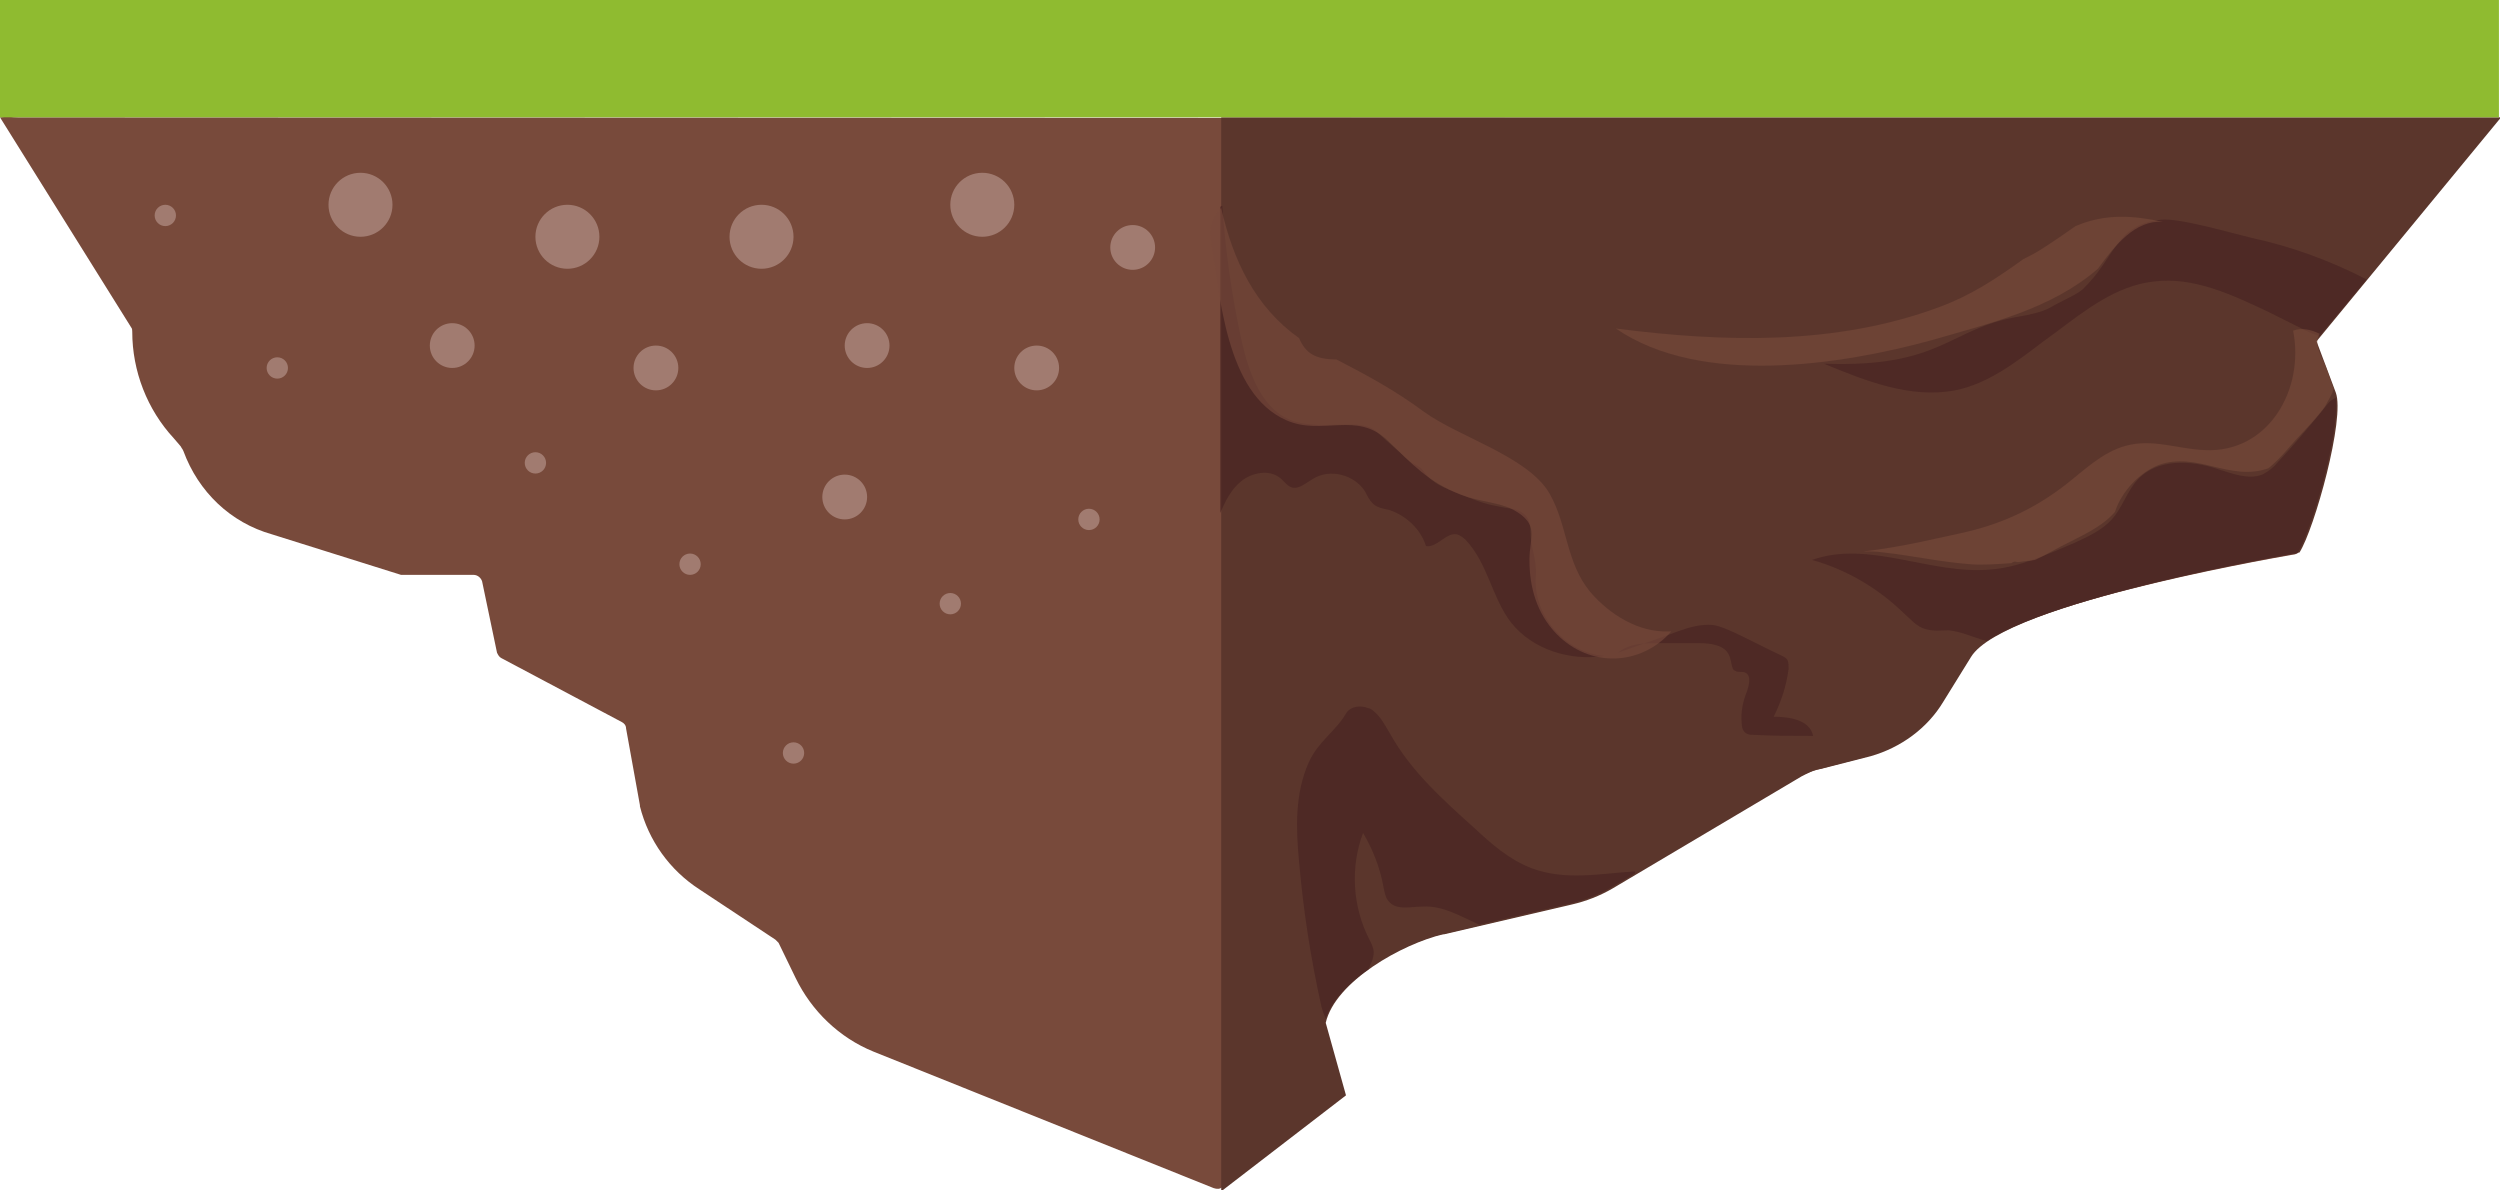 <?xml version="1.0" encoding="utf-8"?>
<!-- Generator: Adobe Illustrator 18.1.0, SVG Export Plug-In . SVG Version: 6.00 Build 0)  -->
<!DOCTYPE svg PUBLIC "-//W3C//DTD SVG 1.1//EN" "http://www.w3.org/Graphics/SVG/1.1/DTD/svg11.dtd">
<svg version="1.1" id="Layer_1" xmlns="http://www.w3.org/2000/svg" xmlns:xlink="http://www.w3.org/1999/xlink" x="0px" y="0px"
	 viewBox="0 0 234.4 111.6" enable-background="new 0 0 234.4 111.6" xml:space="preserve">
<path fill="#784A3B" d="M0,11l12.3,19.7c0.1,0.1,0.1,0.3,0.1,0.4v0c0,3.7,1.4,7.3,3.9,10l0.6,0.7c0.1,0.1,0.1,0.2,0.2,0.3l0.1,0.2
	c1.4,3.8,4.4,6.7,8.3,7.8l12.1,3.8c0.1,0,0.2,0,0.2,0h6.6c0.4,0,0.7,0.3,0.8,0.6l1.4,6.7c0.1,0.2,0.2,0.4,0.4,0.5l11.3,6
	c0.2,0.1,0.4,0.3,0.4,0.6l1.3,7.2c0,0,0,0.1,0,0.1c0.8,3.2,2.8,6,5.6,7.8l7.1,4.7c0.1,0.1,0.2,0.2,0.3,0.3l1.6,3.3
	c1.5,3.1,4.1,5.6,7.3,6.9l31.9,12.8c0.3,0.1,0.6,0.1,0.8-0.1l10.9-8.4c0.3-0.2,0.4-0.5,0.3-0.9l-1.6-5.9c0-0.1,0-0.3,0-0.4
	c1-3.8,7.2-7.2,10.9-8.1c0,0,0.1,0,0.1,0l11.9-2.8c1.4-0.3,2.8-0.9,4-1.6l17.5-10.3c0.6-0.4,1.3-0.6,2-0.8l4.2-1.1
	c3-0.8,5.6-2.8,7.3-5.4l2.4-3.9c2.9-4.8,27.1-9.1,30.5-9.7c0.3,0,0.5-0.2,0.6-0.4c1.4-2.8,4.1-12.4,3.2-14.7l-1.7-4.4
	c-0.1-0.3-0.1-0.6,0.1-0.8l15.9-19.3c0.4-0.5,0.1-1.3-0.6-1.3L1.7,11C1,11,0.9,10.9,0,11z"/>
<path fill="#5B362C" d="M124.3,95.9c0.9-3.9,7.2-7.4,11-8.3c0,0,0.1,0,0.1,0l12-2.8c1.3-0.3,2.6-0.8,3.8-1.5l17.7-10.5
	c0.6-0.3,1.1-0.6,1.8-0.7l4.7-1.2c2.8-0.8,5.3-2.6,6.8-5.1l2.6-4.2c3.1-5.1,30.8-9.8,30.8-9.8c1.4-2.2,4.3-12.6,3.4-15l-1.8-4.8
	l17.3-21h-120v100.7l11.7-9L124.3,95.9z"/>
<rect x="0" y="0" fill="#8FBB30" width="234.3" height="11"/>
<circle fill="#A17B70" cx="92.1" cy="19.2" r="3"/>
<circle fill="#A17B70" cx="71.4" cy="22.2" r="3"/>
<circle fill="#A17B70" cx="53.2" cy="22.2" r="3"/>
<circle fill="#A17B70" cx="42.4" cy="32.4" r="2.1"/>
<circle fill="#A17B70" cx="61.5" cy="34.5" r="2.1"/>
<circle fill="#A17B70" cx="79.2" cy="46.6" r="2.1"/>
<circle fill="#A17B70" cx="50.2" cy="43.4" r="1"/>
<circle fill="#A17B70" cx="64.7" cy="52.9" r="1"/>
<circle fill="#A17B70" cx="26" cy="34.5" r="1"/>
<circle fill="#A17B70" cx="74.4" cy="70.6" r="1"/>
<circle fill="#A17B70" cx="89.1" cy="56.6" r="1"/>
<circle fill="#A17B70" cx="102.1" cy="48.7" r="1"/>
<circle fill="#A17B70" cx="15.5" cy="20.2" r="1"/>
<circle fill="#A17B70" cx="97.2" cy="34.5" r="2.1"/>
<circle fill="#A17B70" cx="81.3" cy="32.4" r="2.1"/>
<circle fill="#A17B70" cx="106.2" cy="23.2" r="2.1"/>
<circle fill="#A17B70" cx="33.8" cy="19.2" r="3"/>
<path opacity="0.55" fill="#442020" d="M211.1,22.3c-1.7-0.4-6.8-1.9-8.5-1.7c-4.3,0.5-4.2,3.5-7.3,6.5c-0.5,0.5-2.4,1.3-3,1.7
	c-0.9,0.5-2,0.7-3.1,0.9c-6.5,1.1-7.1,4.8-18.2,4.4c3.9,1.6,8.1,3.3,12.3,2.5c3.1-0.6,5.8-2.7,8.3-4.6c0.4-0.3,0.7-0.5,1.1-0.8
	c2.8-2.1,5.7-4.4,9.2-4.8c3.8-0.5,7.5,1.3,10.9,2.9c1,0.5,2,1,3,1.5c0.5,0.3,1.1,0.5,1.7,0.7l4.4-5.3
	C218.4,24.4,214.8,23.1,211.1,22.3z"/>
<path opacity="0.55" fill="#442020" d="M219,37.3c-0.5,0.2-0.8,0.6-1.1,1c-1.4,1.7-2.8,3.4-4.3,5c-0.4,0.5-0.9,0.9-1.5,1.2
	c-1.3,0.5-2.8-0.1-4.1-0.5c-2.6-0.9-5.8-1-7.6,1c-1,1.1-1.4,2.6-2.4,3.7c-0.9,1-2.2,1.6-3.5,2.2c-2.6,1.1-5.2,2.3-7.9,2.5
	c-5.6,0.5-11.4-2.8-16.7-0.9c3.2,0.9,6.1,2.6,8.5,4.9c0.7,0.6,1.3,1.4,2.2,1.6c0.7,0.2,1.4,0.1,2.1,0.1c1.1,0.1,2.2,0.6,3.2,0.9
	c0.1,0,0.3,0.1,0.4,0.1c6.9-4.5,29.1-8.2,29.1-8.2C216.8,49.7,219.4,40.5,219,37.3z"/>
<path opacity="0.55" fill="#442020" d="M144,54c0.1-1.7-0.5-2.5-0.5-4.2c0-0.5-0.1-1-0.4-1.4c-0.5-0.6-1.3-0.7-2-0.8
	c-1.7-0.3-2.3-0.5-4-1.2c-1.2-0.5-2.3-0.8-3.2-1.7c-0.3-0.3-0.5-0.7-0.8-0.9c-0.3-0.2-0.8-0.4-1.1-0.7c-1.3-1.2-1.7-1.5-2.9-2.6
	c-1.5-1.4-4.7-0.1-7.8-1c-3-1-4.2-4.5-4.9-7.6c-0.9-4.1-1.5-8.3-1.8-12.6c-0.1,0-0.2,0.1-0.2,0.1v28.7c0.5-1.1,1-2.2,2-3
	c1-0.8,2.6-1.1,3.6-0.3c0.4,0.3,0.6,0.7,1.1,0.9c0.7,0.2,1.3-0.4,2-0.8c1.6-1,3.9-0.4,4.9,1.2c0.2,0.4,0.4,0.8,0.7,1.1
	c0.4,0.4,1,0.5,1.5,0.6c1.6,0.5,3,1.8,3.5,3.4c1,0.2,1.9-1.3,2.9-1.1c0.3,0.1,0.6,0.3,0.8,0.5c2.1,2.2,2.5,5.5,4.3,7.8
	c2,2.5,5.5,3.6,8.7,3.1C146.7,61.2,143.7,57.6,144,54z"/>
<path opacity="0.55" fill="#442020" d="M153.3,81.7c-3.3,0.2-6.5,0.9-9.7-0.3c-2.1-0.8-3.8-2.3-5.4-3.8c-2.9-2.6-5.9-5.3-7.8-8.7
	c-0.5-0.8-0.9-1.7-1.7-2.3c-0.1-0.1-0.3-0.2-0.4-0.2c-0.7-0.3-1.7-0.2-2.1,0.5c-1,1.7-2.6,2.6-3.5,4.6c-1.3,2.9-1.2,6.2-0.9,9.3
	c0.4,4.6,1.1,9.1,2.1,13.6c0.1,0.3,0.2,0.7,0.4,1.1c0.6-1.7,2.1-3.3,4-4.6c0.2-0.5,0.5-1,0.5-1.6c0-0.4-0.2-0.8-0.4-1.2
	c-1.6-3.1-1.8-6.8-0.6-10c0.9,1.5,1.6,3.3,1.9,5c0.1,0.5,0.2,1.1,0.5,1.4c0.7,0.9,2.1,0.5,3.2,0.5c1.9-0.1,3.5,0.9,5.3,1.7l8.6-2
	c1.3-0.3,2.6-0.8,3.8-1.5l2.2-1.3C153.3,81.8,153.3,81.8,153.3,81.7z"/>
<path opacity="0.55" fill="#442020" d="M162.1,61.4c-0.4-0.9-1.7-1.1-2.8-1.1c-1.3,0-2.6,0-3.8,0c-1.3,0-2.7,0-3.8,0.9
	c1.9-0.7,3.8-1.3,5.6-2c1.1-0.4,2.2-0.7,3.3-0.6c0.7,0.1,1.3,0.4,2,0.7c1.5,0.7,3,1.5,4.5,2.2c0.2,0.1,0.4,0.2,0.5,0.4
	c0.1,0.2,0.1,0.5,0.1,0.8c-0.2,1.6-0.7,3.1-1.4,4.5c1.5,0,3.4,0.3,3.7,1.8c-1.9,0-3.7,0-5.6-0.1c-0.2,0-0.4,0-0.6-0.1
	c-0.4-0.2-0.5-0.6-0.5-1c-0.1-1,0.1-2,0.5-3c0.2-0.6,0.4-1.4-0.1-1.7c-0.3-0.2-0.7,0-1-0.2C162.3,62.8,162.4,62,162.1,61.4z"/>
<path opacity="0.62" fill="#784A3B" d="M218.8,36.4c-0.3-0.7-0.5-1.5-0.8-2.2c-0.4-0.9-1.1-2-0.5-2.9c-0.8-0.4-1.7-0.6-2.5-0.3
	c1.1,5.5-2.3,11.5-8.3,11.2c-2.5-0.1-4.9-1.1-7.4-0.4c-2.2,0.6-3.9,2.3-5.7,3.7c-3,2.3-6.1,3.7-9.8,4.5c-1.5,0.3-5.4,1.3-9.1,1.7
	c0.6,0,1.3,0,1.9,0.1c2.7,0.3,5.4,0.9,8.1,1.1c1.1,0.1,2.5,0,3.9-0.1c0.1-0.1,0.3-0.2,0.5-0.1c0.1,0,0.1,0,0.2,0
	c0.5-0.1,1-0.1,1.5-0.2c0.9-0.4,1.9-1,2.5-1.3c1.7-0.9,3.7-1.7,5-3.2c0.6-1.9,2.3-3.7,4.1-4.4c3.6-1.3,6.7,1.6,10.3,0.3
	c0.6-0.5,1.2-1.1,1.8-1.8c1.1-1.3,2.5-2.6,3.5-4c0.2-0.4,0.4-0.7,0.6-1.1c0-0.1,0.1-0.1,0.1-0.2c0-0.1,0.1-0.3,0.1-0.4
	C218.9,36.6,218.8,36.5,218.8,36.4z"/>
<path opacity="0.63" fill="#784A3B" d="M156.4,59.2c-2.8,0.1-5.5-1.6-7.3-3.7c-2.3-2.8-2.1-6.2-3.8-9.2c-2-3.5-8.5-5.3-11.8-7.7
	c-2.7-2-5.3-3.4-8.2-4.9c-2,0-2.9-0.6-3.5-2c-4.1-2.9-6.2-7.3-7.3-12.2c-0.7,0.7-1.2,1.6-1,2.9c0.9,5.2,1.4,14.5,7.1,17
	c3.4,1.5,6.6-0.9,9.5,1.9c2.3,2.2,3.8,3.9,6.9,5.1c1.5,0.6,3.6,0.7,4.9,1.4c2.5,1.4,1.5,2.5,1.5,4.7c0,2.6,0.7,5,2.5,6.9
	c3.2,3.3,8,3,10.8-0.2C156.7,59.2,156.6,59.2,156.4,59.2z"/>
<path opacity="0.62" fill="#784A3B" d="M202.8,20.8c-2.8-0.6-5.4-0.8-8.2,0.4c-1,0.7-2,1.4-3.1,2.1c-0.6,0.4-1.2,0.7-1.8,1
	c-2.5,1.8-4.9,3.4-7.9,4.5c-9.7,3.6-20.2,3.3-30.3,2c8,5.5,21.2,3.4,29.6,1.1c5.5-1.6,11.2-2.9,15.6-6.7
	C198.3,23,200.2,20.6,202.8,20.8z"/>
</svg>
